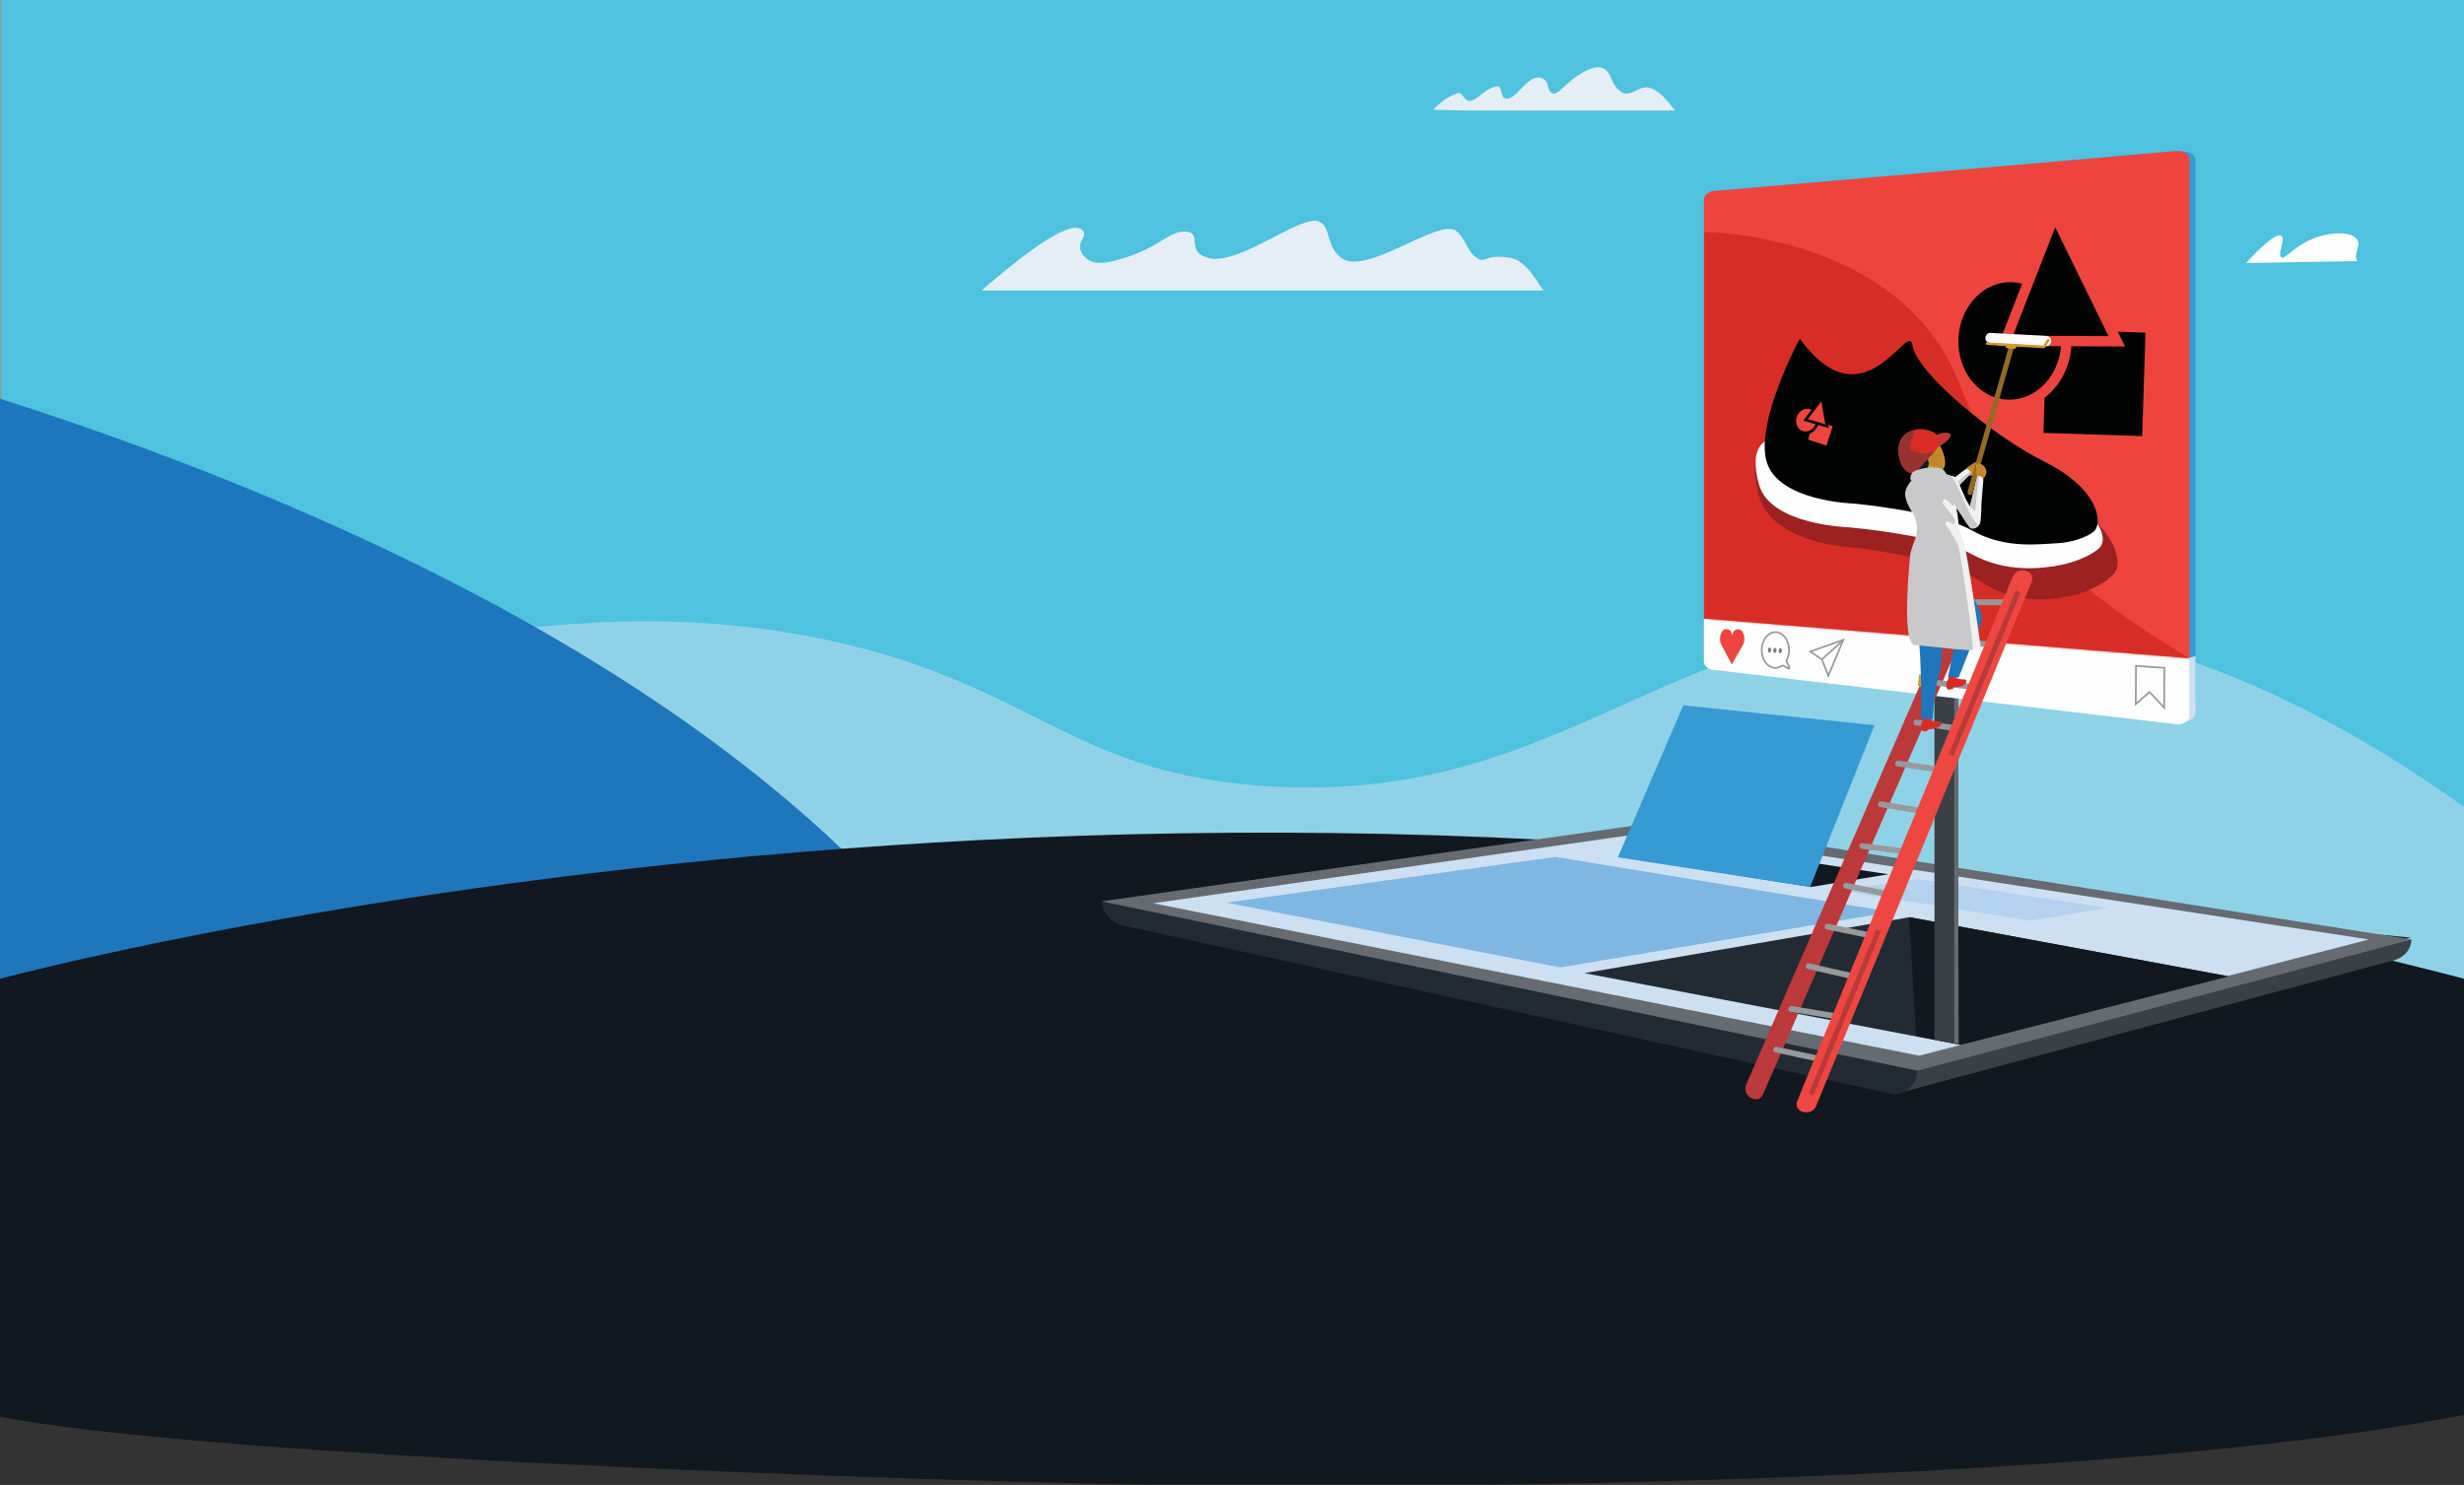 <?xml version="1.0" encoding="UTF-8"?>
<svg width="1440px" height="868px" viewBox="0 0 1440 868" version="1.1" xmlns="http://www.w3.org/2000/svg" xmlns:xlink="http://www.w3.org/1999/xlink">
    <rect x="0" y="0" width="1440" height="868" fill="#333333" stroke="none"/>
    <!-- Generator: Sketch 51.3 (57544) - http://www.bohemiancoding.com/sketch -->
    <title>Group 172</title>
    <desc>Created with Sketch.</desc>
    <defs>
        <polygon id="path-1" points="0 869.39 1447.407 869.39 1447.407 0.39 0 0.39"></polygon>
        <polyline id="path-3" points="0.519 33.574 288.01 71.44 286.972 24.293 2.086 0.906"></polyline>
    </defs>
    <g id="Page-1" stroke="none" stroke-width="1" fill="none" fill-rule="evenodd">
        <g id="Desktop-HD-Copy">
            <g id="Group-172" transform="translate(-4, -2)">
                <g id="Group-27" transform="translate(0, 0.61)">
                    <path d="M1276.395,458.054 L1020.006,426.266 C1016.553,426.266 1013.728,423.946 1013.728,421.111 L1013.728,152.341 C1013.728,149.506 1016.553,147.186 1020.006,147.186 L1276.395,123.99 C1279.848,123.99 1282.673,126.309 1282.673,129.144 L1282.673,452.9 C1282.673,455.735 1279.848,458.054 1276.395,458.054" id="Fill-1" fill="#222A33"></path>
                    <mask id="mask-2" fill="white">
                        <use xlink:href="#path-1"></use>
                    </mask>
                    <g id="Clip-4"></g>
                    <polygon id="Fill-3" fill="#4EC2DF" mask="url(#mask-2)" points="4.303 765.196 1446.907 765.196 1446.907 0.89 4.303 0.89"></polygon>
                    <polygon id="Stroke-5" stroke="#989898" mask="url(#mask-2)" points="4.303 765.196 1446.907 765.196 1446.907 0.89 4.303 0.89"></polygon>
                    <path d="M5.223,464.243 C234.989,354.209 389.388,354.182 489.014,375.788 C608.983,401.805 631.2,455.216 748.755,461.193 C915.808,469.688 974.718,367.106 1137.372,363.587 C1209.433,362.028 1315.73,379.612 1448.665,476.444 L1448.665,613.703 L1.258,613.703 L5.223,464.243 Z" id="Fill-6" fill="#8FD2E8" mask="url(#mask-2)"></path>
                    <path d="M-0,768.431 L592.486,765.954 L579.486,596.954 C466.056,422.195 223.528,304.389 2.559,233.97 L-0,768.431 Z" id="Fill-7" fill="#1E76BC" mask="url(#mask-2)"></path>
                    <path d="M1445.578,573.891 C1598.162,686.399 1626.276,763.232 1529.922,804.39 C1385.39,866.128 894.376,870.39 751.453,870.39 C626.64,870.39 121.266,854.765 -1.59,828.398 C-124.445,802.031 -1.59,582.831 -1.59,574.978 C-1.59,574.978 706.142,380.197 1445.578,573.891 Z" id="Fill-8" fill="#111820" mask="url(#mask-2)"></path>
                    <path d="M982.806,65.972 L858.666,65.972 L841.471,65.553 C841.471,65.553 848.601,58.004 855.731,55.907 C860.409,54.531 859.086,65.972 869.565,56.645 C869.565,56.645 875.167,52.253 878.495,51.822 C882.572,51.293 880.342,58.96 884.304,59.1 C889.177,59.272 893.239,51.541 898.928,47.938 C904.09,44.67 908.335,48.173 908.684,51.822 C908.833,53.394 909.796,55.483 911.603,56.029 C913.84,56.705 916.954,53.038 920.294,50.035 C920.994,49.406 933.517,38.339 940.657,41.232 C945.771,43.305 944.956,48.969 949.59,53.602 C950.901,54.912 951.578,55.343 952.343,55.651 C956.774,57.434 960.753,53.237 964.773,52.552 C968.395,51.934 974.085,53.82 982.806,65.972" id="Fill-9" fill="#E5EEF6" mask="url(#mask-2)"></path>
                    <path d="M1316.665,155.143 C1323.721,147.14 1334.374,137.133 1337.176,139.191 C1339.829,141.14 1334.802,150.147 1337.176,151.725 C1339.239,153.096 1343.766,146.903 1351.988,142.609 C1363.308,136.698 1378.37,136.089 1381.614,141.47 C1383.962,145.363 1378.983,150.501 1381.614,154.004 L1316.665,155.143 Z" id="Fill-10" fill="#FEFEFE" mask="url(#mask-2)"></path>
                    <path d="M1110.75,641.108 L1091.069,617.367 L1413.295,550.545 C1413.295,550.545 1413.543,560.791 1400.921,563.265 L1110.75,641.108" id="Fill-11" fill="#3A4045" mask="url(#mask-2)"></path>
                    <path d="M577.607,171.192 C617.769,136.438 631.607,131.94 636.168,135.596 C641.644,139.987 629.709,143.403 638.464,152.046 C644.165,157.674 654.435,154.171 661.429,152.046 C681.323,146.002 687.686,136.035 697.025,136.745 C707.054,137.506 696.671,148.131 709.656,152.046 C727.844,157.531 764.634,125.872 775.105,131.004 C781.877,134.321 778.997,145.329 787.736,152.046 C802.573,163.45 845.636,127.576 855.482,136.745 C861.652,142.489 860.703,147.486 866.964,152.046 C872.305,155.935 870.869,149.589 886.485,152.046 C895.82,153.515 902.335,166.15 906.005,171.192 L577.607,171.192 Z" id="Fill-12" fill="#E5EEF6" mask="url(#mask-2)"></path>
                    <path d="M887.264,499.316 L647.884,528.334 C647.884,535.854 656.264,543.121 663.785,543.121 L1110.749,641.108 C1118.27,641.108 1124.423,634.955 1124.423,627.434 L1412.923,549.432 L887.264,499.316 Z" id="Fill-13" fill="#222A33" mask="url(#mask-2)"></path>
                    <polygon id="Fill-14" fill="#656B71" mask="url(#mask-2)" points="1124.727 627.266 647.823 528.272 976.359 481.497 1413.294 550.545"></polygon>
                    <polygon id="Fill-15" fill="#CCE0F2" mask="url(#mask-2)" points="1125.593 618.48 677.893 529.385 974.131 487.066 1388.422 550.545"></polygon>
                    <polygon id="Fill-16" fill="#111820" mask="url(#mask-2)" points="1062.36 519.857 1107.563 512.433 997.148 495.604 950.003 502.039"></polygon>
                    <polygon id="Fill-17" fill="#B4D2EE" mask="url(#mask-2)" points="1190.434 539.533 1235.636 532.108 1125.221 515.279 1078.076 521.714"></polygon>
                    <polygon id="Fill-18" fill="#369AD5" mask="url(#mask-2)" points="949.508 502.534 1061.866 519.857 1099.484 425.318 987.754 413.667"></polygon>
                    <polygon id="Fill-19" fill="#7FB6E2" mask="url(#mask-2)" points="720.583 529.014 912.88 502.285 1109.383 534.458 915.85 566.879"></polygon>
                    <polygon id="Fill-20" fill="#222A33" mask="url(#mask-2)" points="929.956 570.22 1119.777 537.552 1306.382 572.076 1149.724 612.169"></polygon>
                    <polygon id="Fill-21" fill="#111820" mask="url(#mask-2)" points="1119.807 537.467 1123.717 606.97 1150.078 612.155 1306.381 572.076"></polygon>
                    <path d="M1148.613,611.83 L1148.236,332.367 C1148.236,329.86 1145.129,327.809 1141.331,327.809 C1137.533,327.809 1134.426,329.86 1134.426,332.367 L1134.604,609.224 L1148.613,611.83 Z" id="Fill-22" fill="#3A4045" mask="url(#mask-2)"></path>
                    <path d="M1148.613,611.83 L1148.236,332.367 C1148.236,329.86 1147.279,328.745 1143.482,328.745 L1146.089,329.179 L1146.089,610.662 L1148.613,611.83 Z" id="Fill-23" fill="#656B71" mask="url(#mask-2)"></path>
                    <path d="M1276.937,424.777 L1266.847,422.428 L1013.699,392.272 C1010.105,392.272 1007.164,389.952 1007.164,387.117 L1007.164,118.347 C1007.164,115.512 1010.105,113.193 1013.699,113.193 L1274.842,89.681 L1280.55,89.996 C1284.145,89.996 1287.085,92.315 1287.085,95.151 L1287.085,418.906 C1287.085,421.741 1280.532,424.777 1276.937,424.777" id="Fill-24" fill="#369AD5" mask="url(#mask-2)"></path>
                    <path d="M1006.418,392.034 C1002.783,392.034 999.809,389.715 999.809,386.879 L999.809,118.11 C999.809,115.274 1002.783,112.955 1006.418,112.955 L1276.994,89.65 C1280.629,89.65 1283.602,91.969 1283.602,94.805 L1283.602,418.56 C1283.602,421.396 1280.629,423.714 1276.994,423.714 L1006.418,392.034 Z" id="Fill-25" fill="#EE443D" mask="url(#mask-2)"></path>
                    <path d="M1283.395,385.921 L1287.085,384.942 L1287.201,419.084 C1287.201,419.084 1286.624,422.796 1278.206,424.652 L1283.395,385.921 Z" id="Fill-26" fill="#CCE0F2" mask="url(#mask-2)"></path>
                </g>
                <g id="Group-30" transform="translate(997, 362.61)">
                    <mask id="mask-4" fill="white">
                        <use xlink:href="#path-3"></use>
                    </mask>
                    <g id="Clip-29"></g>
                    <path d="M279.873,62.845 L9.362,31.056 C5.719,31.056 2.737,28.737 2.737,25.902 L2.737,-242.868 C2.737,-245.703 5.719,-248.023 9.362,-248.023 L279.873,-271.22 C283.517,-271.22 286.498,-268.901 286.498,-266.065 L286.498,57.69 C286.498,60.525 283.517,62.845 279.873,62.845" id="Fill-28" fill="#FEFEFE" mask="url(#mask-4)"></path>
                </g>
                <g id="Group-171" transform="translate(999, 119.61)">
                    <path d="M159.633,222.173 L30.446,519.156" id="Fill-31" fill="#222A33"></path>
                    <path d="M154.713,219.298 C140.105,252.88 125.497,286.462 110.889,320.043 C87.776,373.175 64.664,426.308 41.552,479.44 C36.21,491.719 30.867,504 25.526,516.279 C22.63,522.938 32.444,528.745 35.365,522.03 C49.973,488.449 64.581,454.866 79.19,421.284 C102.302,368.152 125.414,315.022 148.526,261.889 C153.868,249.608 159.21,237.328 164.552,225.048 C167.448,218.392 157.634,212.583 154.713,219.298" id="Fill-33" fill="#BC3939"></path>
                    <path d="M0.852,18.029 C5.017,18.029 115.303,19.816 149.837,105.825 C184.37,191.834 196.574,212.994 284.137,267.084 L0.852,243.952 L0.852,18.029 Z" id="Fill-35" fill="#D82D27"></path>
                    <path d="M179.608,232.714 L156.625,232.714 L154.141,232.714 C151.942,232.714 151.938,236.132 154.141,236.132 L171.704,236.132 L174.187,236.132 C176.387,236.132 178.287,232.714 176.084,232.714 L179.608,232.714 Z" id="Fill-37" fill="#97999C"></path>
                    <path d="M164.579,257.109 C158.743,256.876 152.906,256.643 147.069,256.41 C146.229,256.376 145.39,256.342 144.549,256.309 C142.35,256.221 142.353,259.64 144.549,259.728 C150.386,259.961 156.223,260.194 162.058,260.427 C162.899,260.461 163.739,260.494 164.579,260.527 C166.779,260.615 166.775,257.197 164.579,257.109" id="Fill-39" fill="#97999C"></path>
                    <path d="M154.902,281.791 C149.095,281.157 143.289,280.524 137.481,279.892 C136.645,279.8 135.809,279.709 134.974,279.618 C134.054,279.518 133.264,280.475 133.264,281.327 C133.264,282.334 134.052,282.936 134.974,283.036 C140.781,283.669 146.588,284.303 152.394,284.936 C153.23,285.027 154.066,285.118 154.902,285.209 C155.821,285.31 156.611,284.352 156.611,283.5 C156.611,282.493 155.824,281.892 154.902,281.791" id="Fill-41" fill="#97999C"></path>
                    <path d="M148.557,306.462 L128.295,303.481 C127.336,303.339 126.377,303.197 125.418,303.057 C124.498,302.921 123.593,303.286 123.317,304.25 C123.085,305.053 123.598,306.219 124.51,306.353 C131.264,307.348 138.018,308.341 144.771,309.336 C145.73,309.478 146.689,309.618 147.648,309.76 C148.568,309.896 149.474,309.529 149.75,308.565 C149.981,307.762 149.468,306.598 148.557,306.462" id="Fill-43" fill="#97999C"></path>
                    <path d="M137.816,330.464 C131.063,329.466 124.31,328.469 117.556,327.469 C116.598,327.327 115.639,327.187 114.68,327.045 C113.76,326.909 112.854,327.274 112.578,328.238 C112.347,329.041 112.86,330.205 113.771,330.341 C120.525,331.339 127.278,332.337 134.031,333.336 C134.99,333.478 135.949,333.62 136.908,333.762 C137.828,333.897 138.733,333.531 139.009,332.567 C139.241,331.764 138.728,330.599 137.816,330.464" id="Fill-45" fill="#97999C"></path>
                    <path d="M127.737,354.652 C121.016,353.544 114.295,352.435 107.574,351.327 C106.603,351.168 105.633,351.007 104.662,350.847 C102.509,350.492 101.584,353.786 103.753,354.143 C110.474,355.252 117.195,356.36 123.917,357.468 C124.887,357.629 125.858,357.789 126.829,357.948 C128.98,358.303 129.906,355.009 127.737,354.652" id="Fill-47" fill="#97999C"></path>
                    <path d="M116.554,378.152 L96.237,375.58 C95.275,375.459 94.314,375.337 93.352,375.215 C92.428,375.098 91.652,376.085 91.643,376.924 C91.632,377.944 92.44,378.518 93.352,378.633 C100.124,379.491 106.897,380.347 113.669,381.205 C114.631,381.327 115.593,381.448 116.554,381.57 C117.478,381.687 118.255,380.701 118.263,379.861 C118.274,378.841 117.466,378.267 116.554,378.152" id="Fill-49" fill="#97999C"></path>
                    <path d="M107.216,403.069 C100.529,401.71 93.842,400.35 87.155,398.991 C86.202,398.797 85.25,398.603 84.297,398.41 C82.15,397.973 81.231,401.267 83.389,401.706 L103.448,405.784 C104.402,405.978 105.355,406.172 106.307,406.365 C108.454,406.801 109.373,403.507 107.216,403.069" id="Fill-51" fill="#97999C"></path>
                    <path d="M96.367,427.091 L76.316,422.966 C75.364,422.769 74.412,422.572 73.46,422.377 C71.312,421.935 70.394,425.231 72.551,425.673 C79.234,427.048 85.918,428.425 92.601,429.8 C93.554,429.995 94.506,430.192 95.458,430.387 C97.605,430.829 98.523,427.534 96.367,427.091" id="Fill-53" fill="#97999C"></path>
                    <path d="M90.677,451.945 C82.424,450.068 74.171,448.192 65.919,446.315 L62.392,445.512 C60.249,445.025 59.336,448.32 61.483,448.809 C69.737,450.685 77.99,452.562 86.24,454.439 L89.769,455.242 C91.91,455.728 92.825,452.433 90.677,451.945" id="Fill-55" fill="#97999C"></path>
                    <path d="M79.716,474.993 C71.722,473.672 63.729,472.349 55.736,471.027 C54.581,470.837 53.427,470.645 52.272,470.455 C50.12,470.098 49.195,473.392 51.363,473.751 C59.357,475.073 67.35,476.394 75.343,477.717 C76.498,477.908 77.653,478.098 78.807,478.29 C80.959,478.645 81.884,475.352 79.716,474.993" id="Fill-57" fill="#97999C"></path>
                    <path d="M66.306,499.156 C59.632,497.734 52.958,496.311 46.285,494.889 C45.333,494.686 44.383,494.484 43.432,494.281 C41.286,493.824 40.369,497.119 42.524,497.578 C49.197,499 55.87,500.423 62.544,501.844 C63.495,502.047 64.447,502.25 65.397,502.452 C67.542,502.91 68.459,499.615 66.306,499.156" id="Fill-59" fill="#97999C"></path>
                    <polygon id="Fill-61" fill="#010202" points="259.811 140.388 196.129 138.333 198.275 71.847 261.956 73.902"></polygon>
                    <path d="M199.224,135.432 L256.909,137.293 L258.861,76.804 L201.176,74.943 L199.224,135.432 Z M262.711,143.484 L193.035,141.236 L195.373,68.752 L265.05,71 L262.711,143.484 Z" id="Fill-63" fill="#EE443D"></path>
                    <path d="M212.675,82.744 C212.011,103.369 196.659,119.61 178.387,119.02 C160.114,118.431 145.843,101.234 146.507,80.609 C147.173,59.985 162.524,43.744 180.797,44.333 C199.069,44.923 213.341,62.12 212.675,82.744" id="Fill-65" fill="#010202"></path>
                    <path d="M179.831,47.318 C172.18,47.318 164.894,50.585 159.229,56.577 C153.258,62.896 149.805,71.465 149.506,80.706 C149.208,89.947 152.102,98.721 157.654,105.412 C163.119,111.997 170.517,115.765 178.483,116.022 C186.479,116.272 194.075,112.995 199.954,106.776 C205.926,100.458 209.379,91.889 209.678,82.648 C209.976,73.406 207.082,64.632 201.529,57.942 C196.064,51.357 188.667,47.589 180.7,47.332 C180.41,47.323 180.119,47.318 179.831,47.318 M179.361,122.036 C179.005,122.036 178.648,122.03 178.29,122.019 C168.583,121.706 159.614,117.169 153.037,109.244 C146.547,101.424 143.164,91.221 143.51,80.513 C143.854,69.805 147.889,59.84 154.869,52.456 C161.943,44.972 171.164,41.032 180.893,41.335 C190.601,41.648 199.569,46.185 206.146,54.11 C212.637,61.929 216.019,72.133 215.674,82.841 C215.329,93.549 211.295,103.513 204.314,110.898 C197.501,118.106 188.676,122.036 179.361,122.036" id="Fill-67" fill="#EE443D"></path>
                    <polygon id="Fill-69" fill="#010202" points="177.004 81.593 205.773 7.757 242.095 81.907"></polygon>
                    <path d="M181.383,78.614 L237.274,78.884 L206.085,15.216 L181.383,78.614 Z M246.916,84.93 L172.624,84.572 L205.458,0.297 L246.916,84.93 Z" id="Fill-71" fill="#EE443D"></path>
                    <path d="M38.599,139.916 C38.599,139.916 25.609,141.089 32.623,170.904 C39.637,200.718 87.567,202.374 87.567,202.374 C87.567,202.374 141.207,208.082 162.383,222.25 C183.837,236.605 206.02,232.975 217.199,230.256 C225.711,228.186 236.256,222.94 240.695,217.419 C245.579,211.342 242.658,191.332 208.756,171.456 C174.856,151.58 125.426,110.924 123.088,91.047 C120.749,71.171 79.515,206.17 38.599,139.916" id="Fill-73" fill="#9B2221"></path>
                    <path d="M38.056,139.808 C38.056,139.808 26.341,142.414 33.052,165.871 C39.762,189.328 85.618,190.631 85.618,190.631 C85.618,190.631 136.938,195.122 157.197,206.269 C177.722,217.563 198.945,214.707 209.64,212.568 C217.785,210.939 227.873,206.812 232.119,202.469 C236.793,197.687 233.997,181.944 201.564,166.306 C169.129,150.668 123.644,113.745 121.408,98.107 C119.17,82.469 77.202,191.934 38.056,139.808" id="Fill-75" fill="#FEFEFE"></path>
                    <path d="M56.8,80.296 C56.8,80.296 30.879,128.513 37.36,151.97 C43.84,175.428 88.12,176.731 88.12,176.731 C88.12,176.731 137.678,181.221 157.241,192.369 C177.062,203.662 197.487,200.297 208.012,199.862 C214.106,199.611 225.098,196.821 229.198,192.477 C233.711,187.696 231.404,168.043 200.084,152.405 C168.764,136.767 124.841,99.844 122.681,84.207 C120.521,68.567 94.6,132.423 56.8,80.296" id="Fill-77" fill="#010202"></path>
                    <path d="M186.732,221.059 L60.885,527.323" id="Fill-79" fill="#222A33"></path>
                    <path d="M181.238,219.545 C167.079,254.003 152.921,288.461 138.761,322.918 C116.176,377.88 93.592,432.842 71.009,487.803 C65.802,500.472 60.597,513.14 55.391,525.809 C52.607,532.586 63.626,535.538 66.38,528.838 C80.539,494.38 94.698,459.922 108.856,425.464 C131.441,370.503 154.025,315.541 176.609,260.579 C181.815,247.911 187.02,235.243 192.226,222.574 C195.01,215.797 183.992,212.844 181.238,219.545" id="Fill-81" fill="#EE4742"></path>
                    <g id="Group-86" transform="translate(145, 228)">
                        <path d="M39.479,0.112 L0.128,95.889" id="Fill-83" fill="#222A33"></path>
                        <path d="M39.479,0.112 L0.128,95.889" id="Stroke-85" stroke="#BC3939" stroke-width="3"></path>
                    </g>
                    <polygon id="Fill-87" fill="#EE443D" points="72.874 143.839 60.675 139.855 64.834 127.117 77.034 131.102"></polygon>
                    <path d="M61.661,139.354 L72.373,142.852 L76.048,131.603 L65.335,128.104 L61.661,139.354 Z M73.376,144.826 L59.687,140.356 L64.333,126.13 L78.02,130.601 L73.376,144.826 Z" id="Fill-89" fill="#010202"></path>
                    <path d="M67.006,130.036 C65.715,133.987 61.831,136.264 58.331,135.12 C54.83,133.977 53.039,129.847 54.329,125.896 C55.619,121.945 59.503,119.668 63.004,120.812 C66.504,121.955 68.296,126.085 67.006,130.036" id="Fill-91" fill="#EE443D"></path>
                    <path d="M61.149,121.3 C58.556,121.3 56.028,123.213 55.072,126.139 C53.918,129.674 55.489,133.369 58.574,134.377 C61.657,135.386 65.107,133.328 66.262,129.793 C67.416,126.258 65.844,122.563 62.76,121.556 C62.23,121.383 61.688,121.3 61.149,121.3 M60.178,136.197 C59.48,136.197 58.778,136.09 58.087,135.864 C54.182,134.589 52.163,130.008 53.585,125.653 C55.006,121.299 59.335,118.793 63.247,120.068 C67.151,121.343 69.171,125.924 67.749,130.279 C66.578,133.864 63.432,136.197 60.178,136.197" id="Fill-93" fill="#010202"></path>
                    <polygon id="Fill-95" fill="#EE443D" points="60.172 127.804 69.895 115.145 72.742 131.531"></polygon>
                    <path d="M61.486,127.378 L71.755,130.422 L69.428,117.036 L61.486,127.378 Z M73.729,132.64 L58.857,128.231 L70.359,113.254 L73.729,132.64 Z" id="Fill-97" fill="#010202"></path>
                    <g id="Group-102" transform="translate(63, 426)">
                        <path d="M39.808,0.348 L0.458,96.125" id="Fill-99" fill="#222A33"></path>
                        <path d="M39.808,0.348 L0.458,96.125" id="Stroke-101" stroke="#BC3939" stroke-width="3"></path>
                    </g>
                    <path d="M153.826,156.384 C153.826,156.384 158.211,153.285 158.755,152.963 C160.716,151.801 162.154,155.659 160.193,158.552 C158.233,161.446 154.27,160.167 154.27,160.167 L153.826,156.384 Z" id="Fill-103" fill="#D4992B"></path>
                    <path d="M160.469,153.255 C160.469,153.255 160.933,155.602 160.596,156.615 C160.041,158.292 159.383,159.195 156.62,159.804 C156.052,159.929 154.312,160.142 154.312,160.142 L153.894,156.349 C153.894,156.349 155.835,154.906 157.338,153.915 C158.736,152.992 159.392,152.177 160.469,153.255" id="Fill-105" fill="#C0872B"></path>
                    <path d="M156.874,158.926 C156.874,158.926 155.912,155.862 153.365,156.885 C153.365,156.885 144.083,163.9 142.864,164.882 C141.645,165.864 134.779,170.164 133.119,172.083 C131.403,174.066 132.029,176.535 132.556,177.442 C132.978,178.17 137.372,178.984 138.812,177.716 C140.25,176.448 156.874,158.926 156.874,158.926" id="Fill-107" fill="#F1F1F1"></path>
                    <path d="M156.887,158.929 L144.566,171.758 L138.81,172.189 L156.433,158.003 C156.433,158.003 156.639,158.353 156.7,158.477 C156.752,158.585 156.887,158.929 156.887,158.929" id="Fill-109" fill="#C9C9CB"></path>
                    <path d="M157.709,170.767 C158.501,167.979 159.294,165.191 160.087,162.403 C161.991,155.708 163.896,149.013 165.8,142.318 C168.104,134.219 170.407,126.119 172.71,118.02 C174.701,111.019 176.692,104.019 178.684,97.019 C179.648,93.626 180.668,90.243 181.58,86.835 C181.593,86.784 181.608,86.733 181.623,86.683 C182.147,84.837 179.35,83.751 178.821,85.608 C178.028,88.396 177.235,91.184 176.442,93.972 C174.538,100.667 172.634,107.362 170.73,114.058 C168.427,122.157 166.123,130.256 163.819,138.355 C161.828,145.355 159.838,152.356 157.847,159.356 C156.882,162.749 155.861,166.132 154.95,169.54 C154.937,169.591 154.921,169.642 154.906,169.692 C154.382,171.538 157.181,172.624 157.709,170.767" id="Fill-111" fill="#956A28"></path>
                    <path d="M168.264,82.971 C177.753,83.485 187.243,84 196.732,84.514 C198.067,84.586 199.401,84.658 200.735,84.731 C202.354,84.819 203.735,83.289 203.735,81.731 C203.735,80.033 202.359,78.819 200.735,78.731 C191.245,78.217 181.756,77.702 172.267,77.188 C170.933,77.116 169.599,77.043 168.264,76.971 C166.645,76.883 165.264,78.412 165.264,79.971 C165.264,81.668 166.64,82.883 168.264,82.971" id="Fill-113" fill="#FEFEFE"></path>
                    <path d="M201.39,80.787 C200.558,82.126 199.725,83.466 198.893,84.805 C199.109,84.681 199.325,84.558 199.54,84.433 C189.835,83.863 180.131,83.292 170.427,82.721 C169.054,82.641 167.682,82.559 166.31,82.479 C165.345,82.422 165.348,83.922 166.31,83.979 C176.014,84.55 185.718,85.12 195.423,85.691 C196.795,85.772 198.167,85.853 199.54,85.933 C199.805,85.949 200.053,85.778 200.188,85.562 C201.02,84.223 201.853,82.883 202.686,81.544 C203.197,80.722 201.9,79.968 201.39,80.787" id="Fill-115" fill="#D4992B"></path>
                    <path d="M182.013,86.275 L178.264,86.041 C177.548,85.998 176.999,85.376 177.044,84.66 C177.088,83.945 177.71,83.397 178.425,83.441 L182.175,83.674 C182.89,83.718 183.439,84.34 183.395,85.055 C183.35,85.77 182.729,86.319 182.013,86.275" id="Fill-117" fill="#D4992B"></path>
                    <path d="M160.351,160.78 C160.351,160.78 159.92,155.428 159.92,154.796 C159.92,152.516 163.972,153.246 165.462,156.407 C166.953,159.568 163.832,162.326 163.832,162.326 L160.351,160.78 Z" id="Fill-119" fill="#D4992B"></path>
                    <path d="M161.045,153.47 C161.045,153.47 163.302,154.267 164.002,155.073 C165.161,156.406 165.603,157.43 164.719,160.117 C164.536,160.672 163.833,162.277 163.833,162.277 L160.357,160.702 C160.357,160.702 160.106,158.298 160.018,156.499 C159.936,154.826 159.569,153.847 161.045,153.47" id="Fill-121" fill="#C0872B"></path>
                    <path d="M160.502,160.867 C160.502,160.867 163.601,160.024 164.113,162.72 C164.113,162.72 163.216,174.32 163.046,175.876 C162.876,177.432 162.961,185.534 162.241,187.966 C161.497,190.48 159.081,191.286 158.034,191.332 C157.191,191.369 154.137,188.108 154.428,186.213 C154.718,184.317 160.502,160.867 160.502,160.867" id="Fill-123" fill="#F1F1F1"></path>
                    <path d="M160.492,160.857 L156.339,178.153 L159.081,183.232 L161.516,160.739 C161.516,160.739 161.11,160.756 160.973,160.772 C160.853,160.785 160.492,160.857 160.492,160.857" id="Fill-125" fill="#C9C9CB"></path>
                    <path d="M126.556,276.616 L126.231,279.544 L125.834,283.11 C125.834,283.11 127.181,283.787 127.868,283.832 C128.435,283.869 130.098,283.438 130.098,283.438 C130.098,283.438 130.92,280.529 131.195,279.559 L131.804,277.403 L126.556,276.616 Z" id="Fill-127" fill="#D4992B"></path>
                    <path d="M126.614,224.991 L150.664,224.185 C150.664,224.185 154.148,224.682 159.685,234.505 C165.129,244.159 163.378,245.364 159.685,253.183 C158.943,254.754 149.694,278.378 149.694,278.378 L143.396,278.378 L148.608,252.749 L140.157,246.737 C140.157,246.737 140.87,266.872 138.019,277.343 C135.168,287.812 134.491,303.137 134.491,303.137 L127.758,302.921 C127.758,302.921 128.753,256.402 123.5,235.575 C121.517,227.715 126.614,224.991 126.614,224.991" id="Fill-129" fill="#1E76BC"></path>
                    <path d="M125.123,187.324 C123.512,180.915 115.669,174.281 119.696,166.957 C123.724,159.633 128.345,159.94 128.345,159.94 C129.149,160.856 134.788,157.524 138.814,159.94 C142.355,162.065 148.69,161.464 149.496,165.126 C150.302,168.788 147.886,178.858 148.69,181.605 C149.496,184.351 149.496,193.506 151.912,197.168 C154.328,200.83 162.727,261.87 162.727,261.87 L153.802,262.13 C153.802,262.13 125.026,214.987 123.627,214.987 C123.627,214.987 126.815,196.855 125.123,187.324" id="Fill-131" fill="#F1F1F1"></path>
                    <path d="M140.754,160.618 C140.754,160.618 137.04,168.274 143.919,174.425 C150.798,180.575 155.569,191.341 157.524,190.346 L159.479,189.351 C159.616,184.796 161.594,183.154 157.616,179.744 C153.894,176.553 151.109,166.417 148.344,162.378 C147.666,161.388 146.989,160.764 146.3,160.699 C142.8,160.368 143.982,158.712 140.754,160.618" id="Fill-133" fill="#F1F1F1"></path>
                    <path d="M127.539,140.611 C127.539,140.611 134.788,134.972 138.814,143.028 C142.842,151.081 142.036,155.108 140.426,156.719 C138.814,158.329 133.982,158.329 133.982,158.329 C133.982,158.329 129.955,157.524 126.733,155.108 C125.293,154.028 121.096,146.249 127.539,140.611" id="Fill-135" fill="#D4992B"></path>
                    <path d="M136.181,139.805 L138.278,144.22 L140.115,148.155 C140.115,148.155 141.819,152.691 140.207,155.913 C139.723,156.882 138.364,156.758 136.7,156.111 C132.832,154.606 127.322,150.275 127.322,150.275 L136.181,139.805 Z" id="Fill-137" fill="#C0872B"></path>
                    <path d="M149.319,180.514 L154.117,188.13 L156.009,190.653 C156.364,191.126 156.909,191.418 157.5,191.437 C158.865,191.479 161.366,190.546 160.56,188.935 C160.56,188.934 159.879,187.981 159.879,187.98 C159.862,187.957 156.549,183.32 156.533,183.297 C153.58,176.854 150.627,170.411 147.673,163.968 C147.673,163.968 146.808,162.447 145.257,160.746 C143.521,158.842 126.294,159.982 126.294,159.982 C126.294,159.982 122.707,161.552 119.485,167.189 C116.263,172.827 122.621,181.761 122.621,181.761 C122.621,181.761 126.733,187.341 124.719,196.192 C121.133,205.279 121.308,207.344 121.308,207.344 C121.308,207.344 116.017,258.282 123.714,259.332 L146.804,261.781 C146.804,261.781 156.04,262.48 157.65,262.48 C159.261,262.48 150.895,205.043 149.285,201.016 C147.673,196.989 142.036,188.935 142.036,188.935 C142.036,188.935 141.23,185.714 145.257,188.13 C149.285,190.546 146.869,184.908 146.869,184.908 L140.425,176.854 C140.425,176.854 139.828,173.719 142.139,174.481 C143.965,175.083 145.857,178.223 146.571,177.931 C146.726,177.867 146.878,177.629 146.869,176.854" id="Fill-139" fill="#C9C9CB"></path>
                    <path d="M115.649,150.993 C112.753,147.373 114.094,142.851 115.378,140.242 C117.498,135.933 123.587,135.312 125.308,134.972 C132.021,133.647 138.581,137.5 138.943,140.893 C139.189,143.186 136.746,143.598 134.056,143.989 C123.815,145.475 131.45,150.993 131.45,150.993 C131.45,150.993 135.302,156.17 125.749,159.301 C125.749,159.301 123.468,160.766 115.649,150.993" id="Fill-141" fill="#111820"></path>
                    <path d="M128.088,144.403 C128.088,144.403 134.385,137.056 139.109,135.744 C143.831,134.432 145.143,136.531 145.143,136.531 C145.143,136.531 144.557,139.814 138.815,143.027 C133.073,146.24 128.088,144.403 128.088,144.403" id="Fill-143" fill="#BC3939"></path>
                    <path d="M116.082,139.213 C118.402,134.991 122.688,133.993 124.141,133.655 C130.885,132.086 138.832,135.847 139.251,140.14 C139.355,141.211 138.978,142.19 137.12,144.441 C136.607,145.062 135.981,145.78 135.222,146.624 C127.481,155.217 123.611,159.514 120.863,158.685 C116.04,157.23 112.312,146.071 116.082,139.213" id="Fill-145" fill="#D82D27"></path>
                    <path d="M135.221,146.624 C134.421,147.736 132.49,149.782 129.502,153.03 C126.773,155.997 124.457,160.063 120.863,158.686 C114.882,156.393 112.839,145.385 115.957,139.184 C118.207,134.708 123.87,133.645 124.14,133.656 C125.729,133.718 119.705,141.161 121.589,144.722 C122.266,146.002 123.604,146.376 125.367,146.84 C130.991,148.318 135.867,145.726 135.221,146.624" id="Fill-147" fill="#993131"></path>
                    <path d="M136.251,303.948 C133.011,303.763 133.32,302.767 133.32,302.767 L129.057,302.439 C129.057,302.439 127.252,306.406 127.417,307.797 C127.598,309.324 129.21,310.683 131.309,309.503 C131.899,309.17 132.14,308.672 132.14,308.672 C132.14,308.672 134.496,308.53 135.092,308.398 C137.975,307.761 139.53,306.616 139.662,305.391 C139.813,303.986 137.781,304.036 136.251,303.948" id="Fill-149" fill="#D82D27"></path>
                    <path d="M151.227,279.423 C147.996,279.113 148.122,278.243 148.122,278.243 L144.033,277.914 C144.033,277.914 142.228,281.88 142.393,283.272 C142.574,284.798 142.933,286.409 146.285,284.978 C146.837,284.741 146.875,284.015 146.875,284.015 C146.875,284.015 149.495,284 150.211,283.841 C153.032,283.221 154.003,282.079 154.157,280.604 C154.302,279.199 152.254,279.522 151.227,279.423" id="Fill-151" fill="#D82D27"></path>
                    <path d="M142.853,159.952 C142.853,159.952 141.291,157.241 140.425,156.719 C138.356,155.471 133.193,155.562 130.798,155.88 C128.563,156.176 123.705,157.19 122.328,158.975 C121.722,159.759 121.167,162.034 121.676,162.884 C122.312,163.948 126.075,165.165 126.075,165.165 L142.853,159.952 Z" id="Fill-153" fill="#C9C9CB"></path>
                    <path d="M20.962,250.237 C18.995,250.21 17.385,251.373 17.343,254.465 L17.32,254.465 C17.362,251.373 15.784,250.166 13.818,250.139 C11.852,250.112 10.224,252.597 10.182,255.69 C10.16,257.243 10.543,258.653 11.179,259.676 L17.099,270.748 L17.098,270.79 L17.109,270.769 L17.12,270.79 L17.121,270.749 L23.34,259.841 C24.003,258.836 24.425,257.437 24.445,255.884 C24.488,252.792 22.928,250.263 20.962,250.237" id="Fill-155" fill="#EE443D"></path>
                    <path d="M50.546,262.336 C50.546,264.585 50.004,266.665 49.082,268.368 C48.721,269.034 51.176,272.654 50.709,273.192 C50.299,273.665 46.978,271.072 46.5,271.428 C45.324,272.303 43.963,272.799 42.515,272.789 C38.122,272.762 34.582,268.095 34.582,262.364 C34.582,256.634 38.122,251.954 42.515,251.911 C46.938,251.868 50.546,256.535 50.546,262.336 Z" id="Stroke-157" stroke="#989898"></path>
                    <path d="M40.124,262.426 C40.073,263.265 39.594,263.92 39.055,263.887 C38.517,263.854 38.122,263.148 38.173,262.31 C38.225,261.471 38.702,260.817 39.241,260.848 C39.78,260.88 40.176,261.586 40.124,262.426" id="Fill-159" fill="#7D8286"></path>
                    <path d="M43.267,262.618 C43.216,263.458 42.737,264.112 42.198,264.079 C41.66,264.046 41.265,263.34 41.316,262.502 C41.368,261.663 41.845,261.009 42.384,261.041 C42.923,261.072 43.319,261.778 43.267,262.618" id="Fill-161" fill="#7D8286"></path>
                    <path d="M46.411,262.811 C46.36,263.651 45.881,264.305 45.342,264.272 C44.804,264.239 44.409,263.533 44.46,262.695 C44.512,261.856 44.989,261.203 45.528,261.234 C46.067,261.265 46.463,261.972 46.411,262.811" id="Fill-163" fill="#7D8286"></path>
                    <polygon id="Stroke-165" stroke="#989898" points="62.925 263.267 82.266 256.387 73.525 277.4 69.727 267.843"></polygon>
                    <path d="M82.451,256.387 L69.726,267.844" id="Stroke-167" stroke="#989898"></path>
                    <polygon id="Stroke-169" stroke="#989898" points="253.299 271.639 269.912 272.777 269.77 296.111 261.232 286.865 253.156 293.972"></polygon>
                </g>
            </g>
        </g>
    </g>
</svg>
